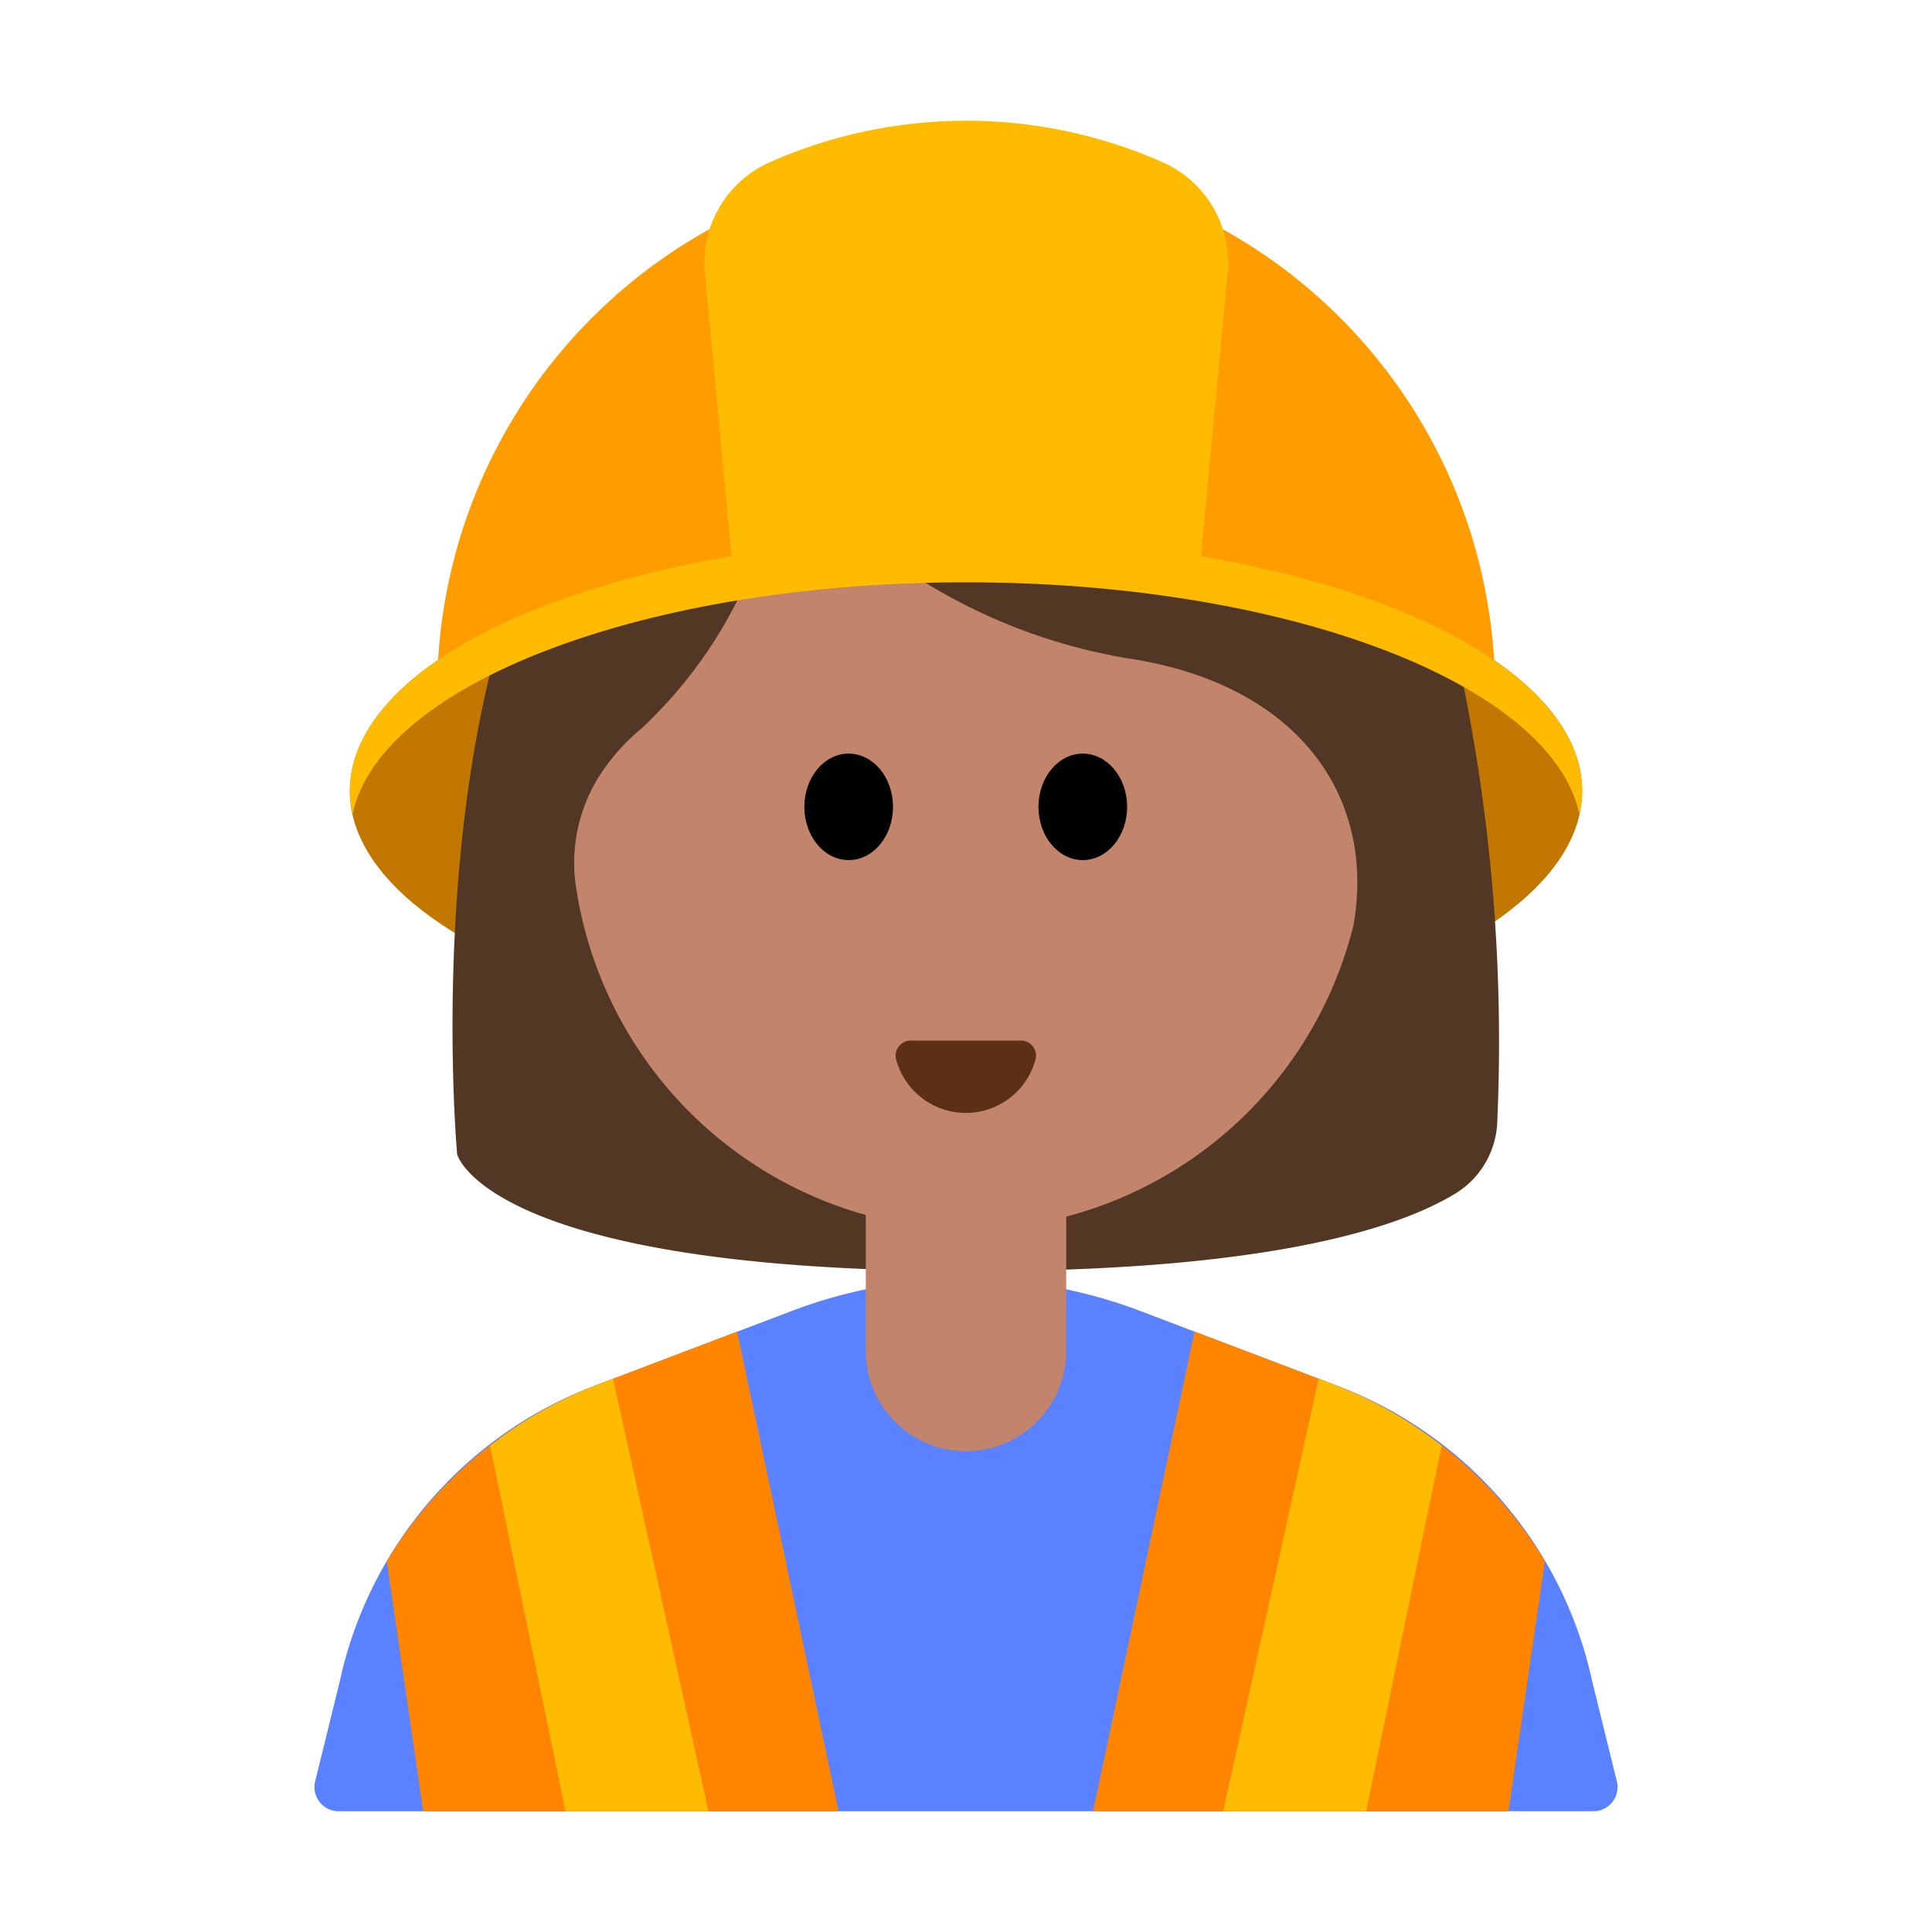 <svg id="Layer_1" data-name="Layer 1" xmlns="http://www.w3.org/2000/svg" viewBox="0 0 40 40"><defs><style>.cls-1{fill:#c27700;}.cls-2{fill:#523725;}.cls-3{fill:#c3846c;}.cls-4{fill:#5c2f17;}.cls-5{fill:#5a81ff;}.cls-6{fill:#ff9d00;}.cls-7{fill:#fb0;}.cls-8{fill:#ff8400;}.cls-9{fill:none;}</style></defs><ellipse class="cls-1" cx="20" cy="16.377" rx="12.757" ry="5.265"/><path class="cls-2" d="M9.465,23.9S8.18,9.782,15.008,6.789a6.529,6.529,0,0,1,6.066-2.284,10.571,10.571,0,0,1,8.459,6.582A37.29,37.29,0,0,1,31,23.207a1.817,1.817,0,0,1-.877,1.51c-1.156.7-3.834,1.6-9.97,1.6C10.084,26.32,9.465,23.9,9.465,23.9Z"/><path class="cls-3" d="M23.322,13.626a11.7,11.7,0,0,1-6.869-3.851.189.189,0,0,0-.33.088,9.436,9.436,0,0,1-2.843,5.221,4.16,4.16,0,0,0-.72.762,3.365,3.365,0,0,0-.621,2.6,8.333,8.333,0,0,0,8.118,7.016,8.306,8.306,0,0,0,7.966-6.308C28.494,16.456,26.841,14.143,23.322,13.626Z"/><ellipse cx="17.571" cy="16.705" rx="0.918" ry="1.102"/><ellipse cx="22.418" cy="16.705" rx="0.918" ry="1.102"/><path class="cls-4" d="M21.137,21.544a.312.312,0,0,1,.3.4,1.494,1.494,0,0,1-2.881,0,.312.312,0,0,1,.3-.4Z"/><path class="cls-5" d="M27.588,28.654l-3.981-1.512a10.157,10.157,0,0,0-7.215,0l-3.98,1.512a8.462,8.462,0,0,0-5.379,6.164l-.509,2.067a.5.5,0,0,0,.482.615H32.994a.5.5,0,0,0,.482-.615l-.509-2.067a8.462,8.462,0,0,0-5.379-6.164Z"/><path class="cls-3" d="M17.925,24.033h4.15a0,0,0,0,1,0,0v3.939A2.075,2.075,0,0,1,20,30.046h0a2.075,2.075,0,0,1-2.075-2.075V24.033A0,0,0,0,1,17.925,24.033Z"/><path class="cls-6" d="M30.952,14.113a10.952,10.952,0,0,0-21.9,0C11.5,12.582,15.484,11.582,20,11.582S28.5,12.582,30.952,14.113Z"/><path class="cls-7" d="M20,12.056c6.66,0,12.122,2.108,12.7,4.8a2.207,2.207,0,0,0,.058-.471c0-2.908-5.712-5.265-12.757-5.265S7.243,13.472,7.243,16.38a2.207,2.207,0,0,0,.058.471C7.878,14.164,13.34,12.056,20,12.056Z"/><path class="cls-7" d="M24.817,12.016l.6-6.365a2.279,2.279,0,0,0-1.362-2.3,10.061,10.061,0,0,0-8.1,0,2.279,2.279,0,0,0-1.362,2.3l.6,6.366a26.949,26.949,0,0,1,9.634,0Z"/><path class="cls-8" d="M27.588,28.654l-2.857-1.085-2.1,9.931h8.6l.754-5.177A8.8,8.8,0,0,0,27.588,28.654Z"/><path class="cls-7" d="M27.588,28.654l-.287-.109L25.325,37.5h2.96l1.562-7.568A8.738,8.738,0,0,0,27.588,28.654Z"/><path class="cls-8" d="M12.405,28.654l2.857-1.085,2.1,9.931h-8.6l-.754-5.177A8.8,8.8,0,0,1,12.405,28.654Z"/><path class="cls-7" d="M12.405,28.654l.287-.109L14.668,37.5h-2.96l-1.561-7.568A8.748,8.748,0,0,1,12.405,28.654Z"/><rect class="cls-9" width="40" height="40"/></svg>